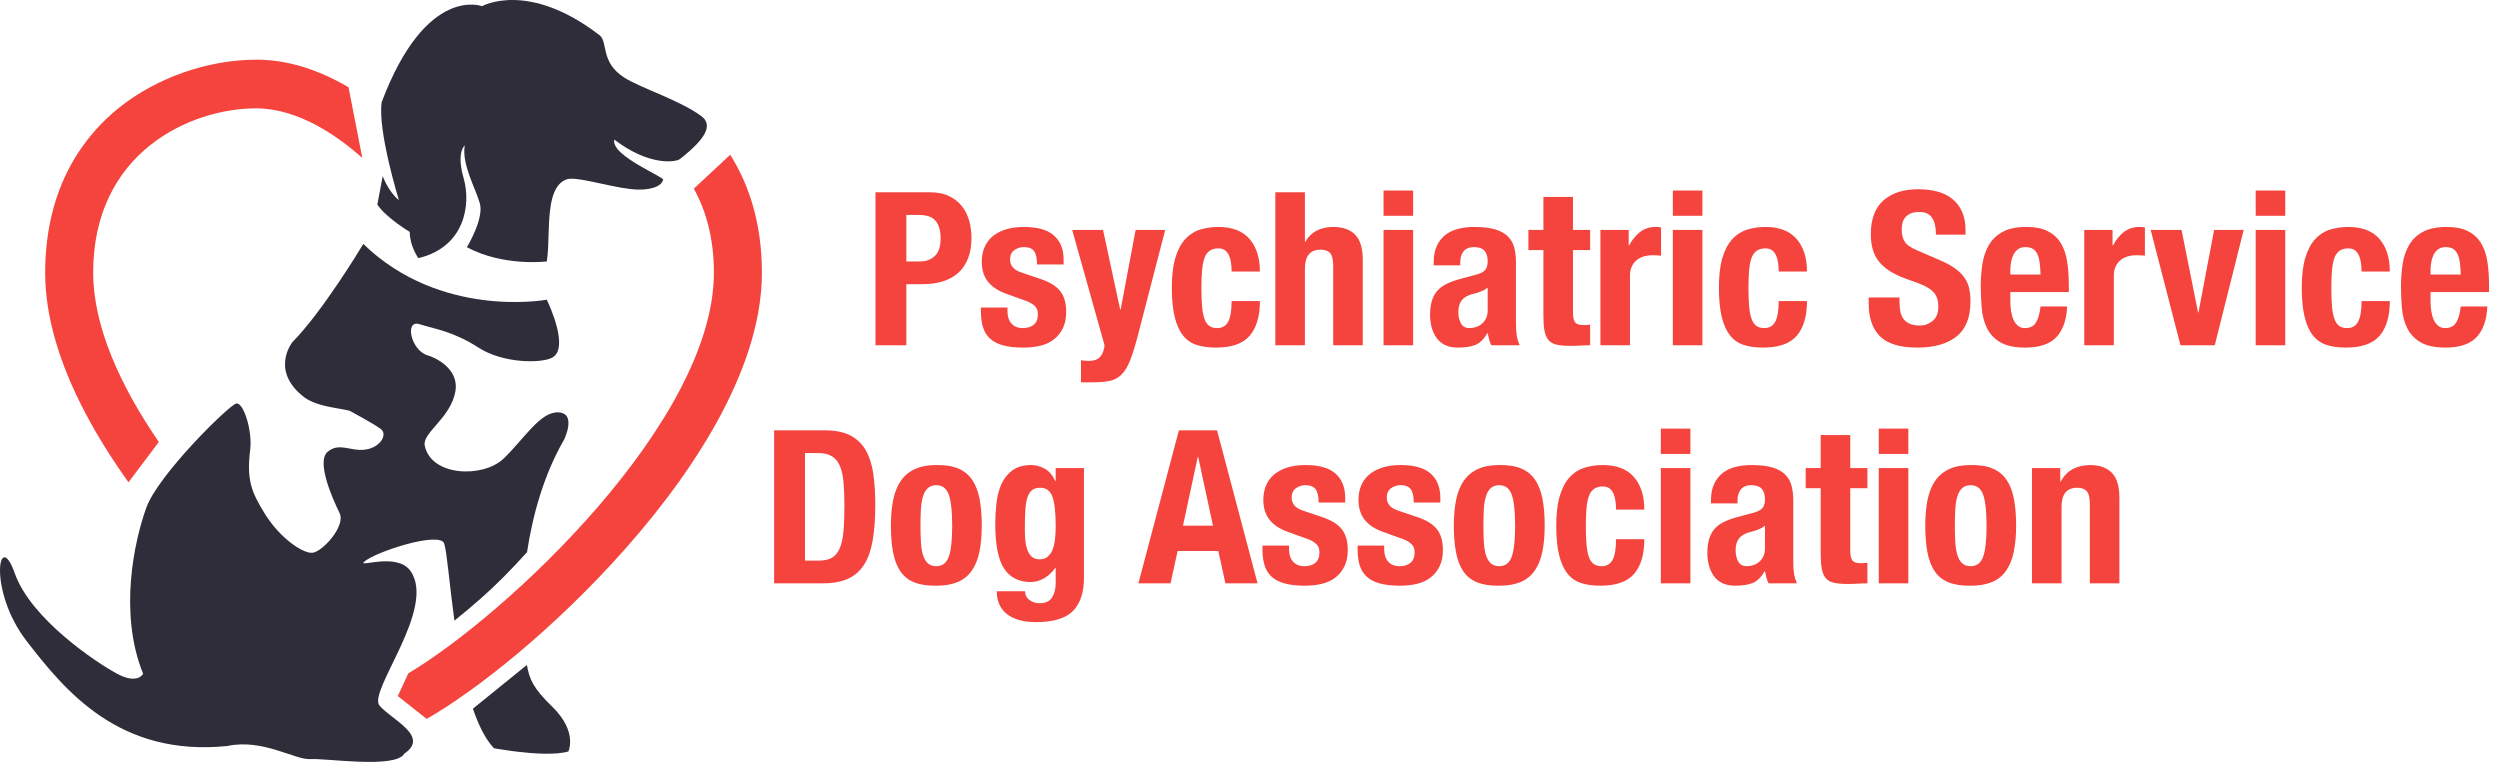 <svg xmlns="http://www.w3.org/2000/svg" width="210" height="64" viewBox="0 0 210 64">
  <g fill="none" fill-rule="evenodd">
    <path fill="#2F2D3A" d="M30.518,20.49 C36.96,26.749 45.701,25.216 45.924,25.176 L45.928,25.175 L45.944,25.208 C46.129,25.592 47.842,29.261 46.383,30.045 C45.497,30.52 42.285,30.558 40.171,29.187 C38.057,27.816 36.39,27.606 35.248,27.234 C33.968,26.819 34.502,29.407 35.894,29.84 C37.143,30.23 38.529,31.293 38.255,32.862 C37.856,35.141 35.455,36.346 35.677,37.431 C36.213,40.034 40.59,40.168 42.311,38.514 C44.035,36.861 45.385,34.548 46.926,34.639 C48.466,34.731 47.379,36.937 47.379,36.937 C45.656,39.919 44.732,43.334 44.272,46.379 C42.954,47.85 41.678,49.13 40.444,50.222 C39.734,50.851 38.976,51.489 38.17,52.136 C37.752,49.078 37.551,46.42 37.316,45.665 C36.975,44.575 31.439,46.38 30.573,47.203 C30.054,47.696 33.355,46.365 34.483,47.965 C36.693,51.104 30.88,58.07 31.877,59.266 C32.143,59.584 32.57,59.915 33.012,60.258 L33.233,60.43 L33.453,60.604 C34.507,61.449 35.363,62.358 33.962,63.308 C33.237,64.595 27.345,63.675 26.075,63.766 C24.806,63.86 22.086,62.021 19.095,62.664 C10.03,63.583 5.496,58.07 2.233,53.844 C-1.031,49.617 -0.124,44.288 1.236,48.146 C2.595,52.006 8.126,55.682 9.848,56.6 C11.571,57.518 12.023,56.6 12.023,56.6 C9.938,51.454 11.298,45.39 12.295,42.633 C13.292,39.877 19.185,34.088 19.821,33.904 C20.454,33.72 21.209,36.195 21.017,37.755 C20.696,40.358 21.144,41.337 22.193,43.07 C23.463,45.169 25.444,46.524 26.261,46.432 C27.075,46.341 29.067,44.195 28.523,43.093 C27.979,41.991 26.528,38.775 27.525,37.947 C28.522,37.12 29.429,37.947 30.698,37.764 C31.967,37.58 32.602,36.477 31.967,36.018 C31.333,35.559 29.364,34.502 29.364,34.502 C28.186,34.226 26.707,34.153 25.618,33.417 C22.628,31.179 24.549,28.753 24.549,28.753 C27.07,26.197 30.246,20.942 30.501,20.517 L30.518,20.49 Z M46.383,59.357 C48.558,61.47 47.741,63.125 47.741,63.125 C46.684,63.43 44.871,63.311 43.468,63.145 L43.061,63.094 C42.144,62.974 41.486,62.849 41.486,62.849 C40.77,62.083 40.194,60.91 39.725,59.528 L44.261,55.854 C44.466,57.066 44.805,57.825 46.383,59.357 Z M50.366,2.961 C51.081,3.512 50.418,5.213 52.413,6.5 C53.817,7.406 56.988,8.36 58.892,9.738 C59.837,10.423 59.492,11.504 57.107,13.364 C56.793,13.609 54.574,13.996 51.601,11.727 C51.271,13.141 56.249,15.017 55.675,15.15 C55.551,15.684 54.5,16.061 52.977,15.884 C50.985,15.652 48.349,14.772 47.563,15.076 C46.332,15.552 46.162,17.409 46.096,19.233 L46.08,19.729 C46.056,20.55 46.035,21.338 45.928,21.96 C45.928,21.96 42.303,22.42 39.22,20.765 C39.22,20.765 40.671,18.376 40.308,17.09 C39.945,15.802 38.767,13.782 39.04,12.219 C39.04,12.219 38.313,12.77 38.948,14.977 C39.582,17.181 39.04,20.765 35.141,21.683 C35.141,21.683 34.416,20.673 34.416,19.479 C34.416,19.479 32.421,18.284 31.696,17.181 L32.149,14.792 C32.149,14.792 32.602,16.079 33.509,16.814 C33.509,16.814 31.701,10.964 32.063,8.575 C35.796,-1.311 40.492,0.52 40.492,0.52 C40.492,0.52 44.345,-1.677 50.366,2.961 Z"/>
    <path fill="#F4443D" fill-rule="nonzero" d="M61.337 13.002C62.854 15.402 64 18.633 64 22.919 64 26.495 62.856 30.473 60.6 34.743 58.667 38.4 55.963 42.206 52.562 46.056 46.594 52.812 39.973 58.025 35.84 60.388L33.415 58.469 34.3 56.56C42.51 51.673 59.968 35.416 59.968 22.895 59.968 20.061 59.326 17.732 58.281 15.848L61.337 13.002zM21.548 5.013C24.062 5.013 26.661 5.793 29.275 7.331L30.435 13.269C28.448 11.495 25.102 9.101 21.516 9.101 16.013 9.101 7.826 12.775 7.826 22.895 7.826 27.389 10.076 32.365 13.34 37.124L10.795 40.512C9.396 38.559 8.193 36.631 7.195 34.743 4.938 30.473 3.794 26.495 3.794 22.919 3.794 15.554 7.177 11.304 10.015 9.036 13.167 6.517 17.478 5.013 21.548 5.013zM76.132 29L76.132 23.87 77.518 23.87C78.13 23.87 78.688 23.792 79.192 23.636 79.696 23.48 80.125 23.246 80.479 22.934 80.833 22.622 81.109 22.22 81.307 21.728 81.505 21.236 81.604 20.66 81.604 20 81.604 19.52 81.544 19.049 81.424 18.587 81.304 18.125 81.106 17.714 80.83 17.354 80.554 16.994 80.191 16.703 79.741 16.481 79.291 16.259 78.736 16.148 78.076 16.148L73.54 16.148 73.54 29 76.132 29zM77.284 21.962L76.132 21.962 76.132 18.056 77.212 18.056C77.86 18.056 78.322 18.224 78.598 18.56 78.874 18.896 79.012 19.388 79.012 20.036 79.012 20.696 78.853 21.182 78.535 21.494 78.217 21.806 77.8 21.962 77.284 21.962zM85.96 29.198C86.488 29.198 86.971 29.144 87.409 29.036 87.847 28.928 88.225 28.748 88.543 28.496 88.861 28.244 89.11 27.929 89.29 27.551 89.47 27.173 89.56 26.726 89.56 26.21 89.56 25.478 89.398 24.899 89.074 24.473 88.75 24.047 88.198 23.702 87.418 23.438L85.924 22.934C85.504 22.802 85.219 22.64 85.069 22.448 84.919 22.256 84.844 22.04 84.844 21.8 84.844 21.452 84.961 21.191 85.195 21.017 85.429 20.843 85.702 20.756 86.014 20.756 86.422 20.756 86.707 20.873 86.869 21.107 87.031 21.341 87.112 21.71 87.112 22.214L89.344 22.214 89.344 21.818C89.344 20.942 89.074 20.264 88.534 19.784 87.994 19.304 87.16 19.064 86.032 19.064 85.396 19.064 84.853 19.142 84.403 19.298 83.953 19.454 83.584 19.664 83.296 19.928 83.008 20.192 82.798 20.501 82.666 20.855 82.534 21.209 82.468 21.584 82.468 21.98 82.468 22.664 82.642 23.225 82.99 23.663 83.338 24.101 83.854 24.44 84.538 24.68L86.284 25.31C86.524 25.406 86.734 25.535 86.914 25.697 87.094 25.859 87.184 26.096 87.184 26.408 87.184 26.792 87.07 27.08 86.842 27.272 86.614 27.464 86.308 27.56 85.924 27.56 85.504 27.56 85.183 27.431 84.961 27.173 84.739 26.915 84.628 26.576 84.628 26.156L84.628 25.832 82.396 25.832 82.396 26.174C82.396 26.642 82.45 27.065 82.558 27.443 82.666 27.821 82.855 28.142 83.125 28.406 83.395 28.67 83.761 28.868 84.223 29 84.685 29.132 85.264 29.198 85.96 29.198zM91.81 32.114C92.386 32.114 92.863 32.072 93.241 31.988 93.619 31.904 93.943 31.727 94.213 31.457 94.483 31.187 94.717 30.803 94.915 30.305 95.113 29.807 95.32 29.156 95.536 28.352L97.876 19.316 95.392 19.316 94.132 26.012 94.096 26.012 92.656 19.316 90.064 19.316 92.782 29C92.746 29.396 92.629 29.714 92.431 29.954 92.233 30.194 91.906 30.314 91.45 30.314 91.234 30.314 91.018 30.296 90.802 30.26L90.802 32.114 91.81 32.114zM102.142 29.198C103.462 29.198 104.407 28.865 104.977 28.199 105.547 27.533 105.832 26.564 105.832 25.292L103.456 25.292C103.456 26.084 103.36 26.66 103.168 27.02 102.976 27.38 102.67 27.56 102.25 27.56 101.974 27.56 101.749 27.497 101.575 27.371 101.401 27.245 101.266 27.044 101.17 26.768 101.074 26.492 101.008 26.141 100.972 25.715 100.936 25.289 100.918 24.776 100.918 24.176 100.918 23.612 100.936 23.123 100.972 22.709 101.008 22.295 101.074 21.953 101.17 21.683 101.266 21.413 101.41 21.209 101.602 21.071 101.794 20.933 102.04 20.864 102.34 20.864 102.58 20.864 102.772 20.921 102.916 21.035 103.06 21.149 103.171 21.299 103.249 21.485 103.327 21.671 103.381 21.878 103.411 22.106 103.441 22.334 103.456 22.568 103.456 22.808L105.832 22.808C105.832 21.656 105.541 20.744 104.959 20.072 104.377 19.4 103.51 19.064 102.358 19.064 101.782 19.064 101.254 19.142 100.774 19.298 100.294 19.454 99.88 19.727 99.532 20.117 99.184 20.507 98.914 21.029 98.722 21.683 98.53 22.337 98.434 23.162 98.434 24.158 98.434 25.13 98.512 25.943 98.668 26.597 98.824 27.251 99.055 27.773 99.361 28.163 99.667 28.553 100.051 28.823 100.513 28.973 100.975 29.123 101.518 29.198 102.142 29.198zM109.612 29L109.612 22.574C109.612 21.506 110.05 20.972 110.926 20.972 111.298 20.972 111.568 21.071 111.736 21.269 111.904 21.467 111.988 21.818 111.988 22.322L111.988 29 114.472 29 114.472 21.818C114.472 20.846 114.259 20.144 113.833 19.712 113.407 19.28 112.798 19.064 112.006 19.064 110.914 19.064 110.128 19.478 109.648 20.306L109.612 20.306 109.612 16.148 107.128 16.148 107.128 29 109.612 29zM118.702 18.128L118.702 16.004 116.218 16.004 116.218 18.128 118.702 18.128zM118.702 29L118.702 19.316 116.218 19.316 116.218 29 118.702 29zM122.464 29.198C123.064 29.198 123.553 29.123 123.931 28.973 124.309 28.823 124.642 28.496 124.93 27.992L124.966 27.992C125.002 28.16 125.041 28.331 125.083 28.505 125.125 28.679 125.188 28.844 125.272 29L127.648 29C127.528 28.712 127.447 28.442 127.405 28.19 127.363 27.938 127.342 27.584 127.342 27.128L127.342 22.034C127.342 21.602 127.297 21.203 127.207 20.837 127.117 20.471 126.946 20.156 126.694 19.892 126.442 19.628 126.088 19.424 125.632 19.28 125.176 19.136 124.576 19.064 123.832 19.064 123.364 19.064 122.923 19.115 122.509 19.217 122.095 19.319 121.735 19.487 121.429 19.721 121.123 19.955 120.88 20.261 120.7 20.639 120.52 21.017 120.43 21.488 120.43 22.052L120.43 22.286 122.662 22.286 122.662 22.016C122.662 21.632 122.758 21.326 122.95 21.098 123.142 20.87 123.43 20.756 123.814 20.756 124.234 20.756 124.531 20.861 124.705 21.071 124.879 21.281 124.966 21.572 124.966 21.944 124.966 22.268 124.894 22.514 124.75 22.682 124.606 22.85 124.348 22.982 123.976 23.078L122.572 23.456C122.14 23.576 121.771 23.714 121.465 23.87 121.159 24.026 120.907 24.221 120.709 24.455 120.511 24.689 120.364 24.971 120.268 25.301 120.172 25.631 120.124 26.024 120.124 26.48 120.124 26.804 120.166 27.131 120.25 27.461 120.334 27.791 120.466 28.088 120.646 28.352 120.826 28.616 121.066 28.823 121.366 28.973 121.666 29.123 122.032 29.198 122.464 29.198zM123.436 27.56C123.1 27.56 122.86 27.428 122.716 27.164 122.572 26.9 122.5 26.582 122.5 26.21 122.5 25.778 122.608 25.436 122.824 25.184 123.04 24.932 123.4 24.752 123.904 24.644 124.06 24.608 124.234 24.551 124.426 24.473 124.618 24.395 124.798 24.29 124.966 24.158L124.966 26.066C124.966 26.33 124.918 26.558 124.822 26.75 124.726 26.942 124.603 27.098 124.453 27.218 124.303 27.338 124.138 27.425 123.958 27.479 123.778 27.533 123.604 27.56 123.436 27.56zM131.95 29.054C132.238 29.054 132.511 29.045 132.769 29.027 133.027 29.009 133.294 29 133.57 29L133.57 27.272C133.486 27.284 133.396 27.293 133.3 27.299 133.204 27.305 133.108 27.308 133.012 27.308 132.652 27.308 132.415 27.227 132.301 27.065 132.187 26.903 132.13 26.63 132.13 26.246L132.13 21.008 133.57 21.008 133.57 19.316 132.13 19.316 132.13 16.544 129.646 16.544 129.646 19.316 128.386 19.316 128.386 21.008 129.646 21.008 129.646 26.552C129.646 27.044 129.676 27.452 129.736 27.776 129.796 28.1 129.907 28.361 130.069 28.559 130.231 28.757 130.465 28.889 130.771 28.955 131.077 29.021 131.47 29.054 131.95 29.054zM136.918 29L136.918 23.186C136.918 22.862 136.972 22.589 137.08 22.367 137.188 22.145 137.332 21.965 137.512 21.827 137.692 21.689 137.89 21.59 138.106 21.53 138.322 21.47 138.538 21.44 138.754 21.44 138.886 21.44 139.015 21.443 139.141 21.449 139.267 21.455 139.396 21.464 139.528 21.476L139.528 19.1C139.456 19.088 139.381 19.079 139.303 19.073 139.225 19.067 139.15 19.064 139.078 19.064 138.562 19.064 138.124 19.205 137.764 19.487 137.404 19.769 137.098 20.144 136.846 20.612L136.81 20.612 136.81 19.316 134.434 19.316 134.434 29 136.918 29zM143.002 18.128L143.002 16.004 140.518 16.004 140.518 18.128 143.002 18.128zM143.002 29L143.002 19.316 140.518 19.316 140.518 29 143.002 29zM148.096 29.198C149.416 29.198 150.361 28.865 150.931 28.199 151.501 27.533 151.786 26.564 151.786 25.292L149.41 25.292C149.41 26.084 149.314 26.66 149.122 27.02 148.93 27.38 148.624 27.56 148.204 27.56 147.928 27.56 147.703 27.497 147.529 27.371 147.355 27.245 147.22 27.044 147.124 26.768 147.028 26.492 146.962 26.141 146.926 25.715 146.89 25.289 146.872 24.776 146.872 24.176 146.872 23.612 146.89 23.123 146.926 22.709 146.962 22.295 147.028 21.953 147.124 21.683 147.22 21.413 147.364 21.209 147.556 21.071 147.748 20.933 147.994 20.864 148.294 20.864 148.534 20.864 148.726 20.921 148.87 21.035 149.014 21.149 149.125 21.299 149.203 21.485 149.281 21.671 149.335 21.878 149.365 22.106 149.395 22.334 149.41 22.568 149.41 22.808L151.786 22.808C151.786 21.656 151.495 20.744 150.913 20.072 150.331 19.4 149.464 19.064 148.312 19.064 147.736 19.064 147.208 19.142 146.728 19.298 146.248 19.454 145.834 19.727 145.486 20.117 145.138 20.507 144.868 21.029 144.676 21.683 144.484 22.337 144.388 23.162 144.388 24.158 144.388 25.13 144.466 25.943 144.622 26.597 144.778 27.251 145.009 27.773 145.315 28.163 145.621 28.553 146.005 28.823 146.467 28.973 146.929 29.123 147.472 29.198 148.096 29.198zM161.056 29.198C162.46 29.198 163.555 28.889 164.341 28.271 165.127 27.653 165.52 26.666 165.52 25.31 165.52 24.914 165.484 24.554 165.412 24.23 165.34 23.906 165.211 23.609 165.025 23.339 164.839 23.069 164.59 22.817 164.278 22.583 163.966 22.349 163.564 22.124 163.072 21.908L161.074 21.044C160.522 20.816 160.162 20.567 159.994 20.297 159.826 20.027 159.742 19.694 159.742 19.298 159.742 19.106 159.763 18.92 159.805 18.74 159.847 18.56 159.925 18.401 160.039 18.263 160.153 18.125 160.306 18.014 160.498 17.93 160.69 17.846 160.93 17.804 161.218 17.804 161.722 17.804 162.082 17.969 162.298 18.299 162.514 18.629 162.622 19.1 162.622 19.712L165.106 19.712 165.106 19.352C165.106 18.74 165.007 18.215 164.809 17.777 164.611 17.339 164.335 16.979 163.981 16.697 163.627 16.415 163.207 16.211 162.721 16.085 162.235 15.959 161.704 15.896 161.128 15.896 159.892 15.896 158.92 16.208 158.212 16.832 157.504 17.456 157.15 18.404 157.15 19.676 157.15 20.204 157.216 20.669 157.348 21.071 157.48 21.473 157.687 21.827 157.969 22.133 158.251 22.439 158.602 22.706 159.022 22.934 159.442 23.162 159.94 23.372 160.516 23.564 160.948 23.708 161.311 23.849 161.605 23.987 161.899 24.125 162.136 24.278 162.316 24.446 162.496 24.614 162.625 24.803 162.703 25.013 162.781 25.223 162.82 25.472 162.82 25.76 162.82 26.3 162.661 26.699 162.343 26.957 162.025 27.215 161.668 27.344 161.272 27.344 160.936 27.344 160.657 27.296 160.435 27.2 160.213 27.104 160.036 26.972 159.904 26.804 159.772 26.636 159.682 26.429 159.634 26.183 159.586 25.937 159.562 25.664 159.562 25.364L159.562 24.986 156.97 24.986 156.97 25.508C156.97 26.696 157.285 27.608 157.915 28.244 158.545 28.88 159.592 29.198 161.056 29.198zM170.128 29.198C171.316 29.198 172.186 28.904 172.738 28.316 173.29 27.728 173.59 26.87 173.638 25.742L171.406 25.742C171.334 26.354 171.202 26.81 171.01 27.11 170.818 27.41 170.512 27.56 170.092 27.56 169.864 27.56 169.672 27.497 169.516 27.371 169.36 27.245 169.234 27.077 169.138 26.867 169.042 26.657 168.973 26.417 168.931 26.147 168.889 25.877 168.868 25.598 168.868 25.31L168.868 24.536 173.782 24.536 173.782 23.978C173.782 23.234 173.734 22.559 173.638 21.953 173.542 21.347 173.362 20.831 173.098 20.405 172.834 19.979 172.471 19.649 172.009 19.415 171.547 19.181 170.956 19.064 170.236 19.064 169.396 19.064 168.724 19.202 168.22 19.478 167.716 19.754 167.329 20.126 167.059 20.594 166.789 21.062 166.609 21.596 166.519 22.196 166.429 22.796 166.384 23.42 166.384 24.068 166.384 24.68 166.411 25.292 166.465 25.904 166.519 26.516 166.666 27.068 166.906 27.56 167.146 28.052 167.518 28.448 168.022 28.748 168.526 29.048 169.228 29.198 170.128 29.198zM171.406 23.06L168.868 23.06 168.868 22.682C168.868 22.454 168.889 22.226 168.931 21.998 168.973 21.77 169.042 21.563 169.138 21.377 169.234 21.191 169.363 21.041 169.525 20.927 169.687 20.813 169.894 20.756 170.146 20.756 170.398 20.756 170.605 20.807 170.767 20.909 170.929 21.011 171.055 21.161 171.145 21.359 171.235 21.557 171.298 21.797 171.334 22.079 171.37 22.361 171.394 22.688 171.406 23.06zM177.562 29L177.562 23.186C177.562 22.862 177.616 22.589 177.724 22.367 177.832 22.145 177.976 21.965 178.156 21.827 178.336 21.689 178.534 21.59 178.75 21.53 178.966 21.47 179.182 21.44 179.398 21.44 179.53 21.44 179.659 21.443 179.785 21.449 179.911 21.455 180.04 21.464 180.172 21.476L180.172 19.1C180.1 19.088 180.025 19.079 179.947 19.073 179.869 19.067 179.794 19.064 179.722 19.064 179.206 19.064 178.768 19.205 178.408 19.487 178.048 19.769 177.742 20.144 177.49 20.612L177.454 20.612 177.454 19.316 175.078 19.316 175.078 29 177.562 29zM186.04 29L188.47 19.316 185.986 19.316 184.672 26.246 184.636 26.246 183.25 19.316 180.658 19.316 183.16 29 186.04 29zM191.962 18.128L191.962 16.004 189.478 16.004 189.478 18.128 191.962 18.128zM191.962 29L191.962 19.316 189.478 19.316 189.478 29 191.962 29zM197.056 29.198C198.376 29.198 199.321 28.865 199.891 28.199 200.461 27.533 200.746 26.564 200.746 25.292L198.37 25.292C198.37 26.084 198.274 26.66 198.082 27.02 197.89 27.38 197.584 27.56 197.164 27.56 196.888 27.56 196.663 27.497 196.489 27.371 196.315 27.245 196.18 27.044 196.084 26.768 195.988 26.492 195.922 26.141 195.886 25.715 195.85 25.289 195.832 24.776 195.832 24.176 195.832 23.612 195.85 23.123 195.886 22.709 195.922 22.295 195.988 21.953 196.084 21.683 196.18 21.413 196.324 21.209 196.516 21.071 196.708 20.933 196.954 20.864 197.254 20.864 197.494 20.864 197.686 20.921 197.83 21.035 197.974 21.149 198.085 21.299 198.163 21.485 198.241 21.671 198.295 21.878 198.325 22.106 198.355 22.334 198.37 22.568 198.37 22.808L200.746 22.808C200.746 21.656 200.455 20.744 199.873 20.072 199.291 19.4 198.424 19.064 197.272 19.064 196.696 19.064 196.168 19.142 195.688 19.298 195.208 19.454 194.794 19.727 194.446 20.117 194.098 20.507 193.828 21.029 193.636 21.683 193.444 22.337 193.348 23.162 193.348 24.158 193.348 25.13 193.426 25.943 193.582 26.597 193.738 27.251 193.969 27.773 194.275 28.163 194.581 28.553 194.965 28.823 195.427 28.973 195.889 29.123 196.432 29.198 197.056 29.198zM205.426 29.198C206.614 29.198 207.484 28.904 208.036 28.316 208.588 27.728 208.888 26.87 208.936 25.742L206.704 25.742C206.632 26.354 206.5 26.81 206.308 27.11 206.116 27.41 205.81 27.56 205.39 27.56 205.162 27.56 204.97 27.497 204.814 27.371 204.658 27.245 204.532 27.077 204.436 26.867 204.34 26.657 204.271 26.417 204.229 26.147 204.187 25.877 204.166 25.598 204.166 25.31L204.166 24.536 209.08 24.536 209.08 23.978C209.08 23.234 209.032 22.559 208.936 21.953 208.84 21.347 208.66 20.831 208.396 20.405 208.132 19.979 207.769 19.649 207.307 19.415 206.845 19.181 206.254 19.064 205.534 19.064 204.694 19.064 204.022 19.202 203.518 19.478 203.014 19.754 202.627 20.126 202.357 20.594 202.087 21.062 201.907 21.596 201.817 22.196 201.727 22.796 201.682 23.42 201.682 24.068 201.682 24.68 201.709 25.292 201.763 25.904 201.817 26.516 201.964 27.068 202.204 27.56 202.444 28.052 202.816 28.448 203.32 28.748 203.824 29.048 204.526 29.198 205.426 29.198zM206.704 23.06L204.166 23.06 204.166 22.682C204.166 22.454 204.187 22.226 204.229 21.998 204.271 21.77 204.34 21.563 204.436 21.377 204.532 21.191 204.661 21.041 204.823 20.927 204.985 20.813 205.192 20.756 205.444 20.756 205.696 20.756 205.903 20.807 206.065 20.909 206.227 21.011 206.353 21.161 206.443 21.359 206.533 21.557 206.596 21.797 206.632 22.079 206.668 22.361 206.692 22.688 206.704 23.06zM69.112 49C69.976 49 70.69 48.868 71.254 48.604 71.818 48.34 72.268 47.938 72.604 47.398 72.94 46.858 73.177 46.171 73.315 45.337 73.453 44.503 73.522 43.522 73.522 42.394 73.522 41.446 73.468 40.588 73.36 39.82 73.252 39.052 73.045 38.395 72.739 37.849 72.433 37.303 72.004 36.883 71.452 36.589 70.9 36.295 70.174 36.148 69.274 36.148L65.026 36.148 65.026 49 69.112 49zM68.77 47.092L67.618 47.092 67.618 38.056 68.716 38.056C69.208 38.056 69.601 38.149 69.895 38.335 70.189 38.521 70.411 38.797 70.561 39.163 70.711 39.529 70.81 39.988 70.858 40.54 70.906 41.092 70.93 41.734 70.93 42.466 70.93 43.342 70.903 44.074 70.849 44.662 70.795 45.25 70.687 45.724 70.525 46.084 70.363 46.444 70.144 46.702 69.868 46.858 69.592 47.014 69.226 47.092 68.77 47.092zM78.652 49.198C79.36 49.198 79.957 49.096 80.443 48.892 80.929 48.688 81.322 48.373 81.622 47.947 81.922 47.521 82.138 46.99 82.27 46.354 82.402 45.718 82.468 44.986 82.468 44.158 82.468 43.306 82.408 42.562 82.288 41.926 82.168 41.29 81.964 40.756 81.676 40.324 81.388 39.892 80.998 39.571 80.506 39.361 80.014 39.151 79.396 39.052 78.652 39.064 77.944 39.064 77.347 39.175 76.861 39.397 76.375 39.619 75.982 39.943 75.682 40.369 75.382 40.795 75.166 41.326 75.034 41.962 74.902 42.598 74.836 43.33 74.836 44.158 74.836 44.998 74.896 45.739 75.016 46.381 75.136 47.023 75.34 47.557 75.628 47.983 75.916 48.409 76.306 48.721 76.798 48.919 77.29 49.117 77.908 49.21 78.652 49.198zM78.652 47.56C78.352 47.56 78.112 47.476 77.932 47.308 77.752 47.14 77.617 46.906 77.527 46.606 77.437 46.306 77.38 45.946 77.356 45.526 77.332 45.106 77.32 44.65 77.32 44.158 77.32 43.666 77.332 43.21 77.356 42.79 77.38 42.37 77.437 42.01 77.527 41.71 77.617 41.41 77.752 41.176 77.932 41.008 78.112 40.84 78.352 40.756 78.652 40.756 79.156 40.756 79.504 41.02 79.696 41.548 79.888 42.076 79.984 42.946 79.984 44.158 79.984 45.37 79.888 46.24 79.696 46.768 79.504 47.296 79.156 47.56 78.652 47.56zM87.022 52.258C88.474 52.258 89.509 51.946 90.127 51.322 90.745 50.698 91.054 49.762 91.054 48.514L91.054 39.316 88.678 39.316 88.678 40.396 88.642 40.396C88.402 39.892 88.096 39.544 87.724 39.352 87.352 39.16 86.992 39.064 86.644 39.064 85.972 39.064 85.435 39.214 85.033 39.514 84.631 39.814 84.325 40.201 84.115 40.675 83.905 41.149 83.767 41.68 83.701 42.268 83.635 42.856 83.602 43.432 83.602 43.996 83.602 45.76 83.851 47.017 84.349 47.767 84.847 48.517 85.588 48.892 86.572 48.892 86.968 48.892 87.349 48.784 87.715 48.568 88.081 48.352 88.39 48.064 88.642 47.704L88.678 47.704 88.678 48.982C88.678 49.462 88.576 49.864 88.372 50.188 88.168 50.512 87.814 50.674 87.31 50.674 87.154 50.674 87.007 50.65 86.869 50.602 86.731 50.554 86.602 50.488 86.482 50.404 86.23 50.224 86.104 49.978 86.104 49.666L83.728 49.666C83.728 50.494 84.013 51.133 84.583 51.583 85.153 52.033 85.966 52.258 87.022 52.258zM87.328 46.984C87.064 46.984 86.851 46.915 86.689 46.777 86.527 46.639 86.401 46.453 86.311 46.219 86.221 45.985 86.161 45.718 86.131 45.418 86.101 45.118 86.086 44.8 86.086 44.464 86.086 43.816 86.101 43.267 86.131 42.817 86.161 42.367 86.224 42.007 86.32 41.737 86.416 41.467 86.548 41.272 86.716 41.152 86.884 41.032 87.106 40.972 87.382 40.972 87.874 40.972 88.213 41.218 88.399 41.71 88.585 42.202 88.678 43.036 88.678 44.212 88.678 44.62 88.657 44.995 88.615 45.337 88.573 45.679 88.501 45.97 88.399 46.21 88.297 46.45 88.159 46.639 87.985 46.777 87.811 46.915 87.592 46.984 87.328 46.984zM98.326 49L98.92 46.282 102.34 46.282 102.934 49 105.634 49 102.232 36.148 99.028 36.148 95.626 49 98.326 49zM101.89 44.158L99.37 44.158 100.612 38.38 100.648 38.38 101.89 44.158zM109.612 49.198C110.14 49.198 110.623 49.144 111.061 49.036 111.499 48.928 111.877 48.748 112.195 48.496 112.513 48.244 112.762 47.929 112.942 47.551 113.122 47.173 113.212 46.726 113.212 46.21 113.212 45.478 113.05 44.899 112.726 44.473 112.402 44.047 111.85 43.702 111.07 43.438L109.576 42.934C109.156 42.802 108.871 42.64 108.721 42.448 108.571 42.256 108.496 42.04 108.496 41.8 108.496 41.452 108.613 41.191 108.847 41.017 109.081 40.843 109.354 40.756 109.666 40.756 110.074 40.756 110.359 40.873 110.521 41.107 110.683 41.341 110.764 41.71 110.764 42.214L112.996 42.214 112.996 41.818C112.996 40.942 112.726 40.264 112.186 39.784 111.646 39.304 110.812 39.064 109.684 39.064 109.048 39.064 108.505 39.142 108.055 39.298 107.605 39.454 107.236 39.664 106.948 39.928 106.66 40.192 106.45 40.501 106.318 40.855 106.186 41.209 106.12 41.584 106.12 41.98 106.12 42.664 106.294 43.225 106.642 43.663 106.99 44.101 107.506 44.44 108.19 44.68L109.936 45.31C110.176 45.406 110.386 45.535 110.566 45.697 110.746 45.859 110.836 46.096 110.836 46.408 110.836 46.792 110.722 47.08 110.494 47.272 110.266 47.464 109.96 47.56 109.576 47.56 109.156 47.56 108.835 47.431 108.613 47.173 108.391 46.915 108.28 46.576 108.28 46.156L108.28 45.832 106.048 45.832 106.048 46.174C106.048 46.642 106.102 47.065 106.21 47.443 106.318 47.821 106.507 48.142 106.777 48.406 107.047 48.67 107.413 48.868 107.875 49 108.337 49.132 108.916 49.198 109.612 49.198zM117.604 49.198C118.132 49.198 118.615 49.144 119.053 49.036 119.491 48.928 119.869 48.748 120.187 48.496 120.505 48.244 120.754 47.929 120.934 47.551 121.114 47.173 121.204 46.726 121.204 46.21 121.204 45.478 121.042 44.899 120.718 44.473 120.394 44.047 119.842 43.702 119.062 43.438L117.568 42.934C117.148 42.802 116.863 42.64 116.713 42.448 116.563 42.256 116.488 42.04 116.488 41.8 116.488 41.452 116.605 41.191 116.839 41.017 117.073 40.843 117.346 40.756 117.658 40.756 118.066 40.756 118.351 40.873 118.513 41.107 118.675 41.341 118.756 41.71 118.756 42.214L120.988 42.214 120.988 41.818C120.988 40.942 120.718 40.264 120.178 39.784 119.638 39.304 118.804 39.064 117.676 39.064 117.04 39.064 116.497 39.142 116.047 39.298 115.597 39.454 115.228 39.664 114.94 39.928 114.652 40.192 114.442 40.501 114.31 40.855 114.178 41.209 114.112 41.584 114.112 41.98 114.112 42.664 114.286 43.225 114.634 43.663 114.982 44.101 115.498 44.44 116.182 44.68L117.928 45.31C118.168 45.406 118.378 45.535 118.558 45.697 118.738 45.859 118.828 46.096 118.828 46.408 118.828 46.792 118.714 47.08 118.486 47.272 118.258 47.464 117.952 47.56 117.568 47.56 117.148 47.56 116.827 47.431 116.605 47.173 116.383 46.915 116.272 46.576 116.272 46.156L116.272 45.832 114.04 45.832 114.04 46.174C114.04 46.642 114.094 47.065 114.202 47.443 114.31 47.821 114.499 48.142 114.769 48.406 115.039 48.67 115.405 48.868 115.867 49 116.329 49.132 116.908 49.198 117.604 49.198zM125.938 49.198C126.646 49.198 127.243 49.096 127.729 48.892 128.215 48.688 128.608 48.373 128.908 47.947 129.208 47.521 129.424 46.99 129.556 46.354 129.688 45.718 129.754 44.986 129.754 44.158 129.754 43.306 129.694 42.562 129.574 41.926 129.454 41.29 129.25 40.756 128.962 40.324 128.674 39.892 128.284 39.571 127.792 39.361 127.3 39.151 126.682 39.052 125.938 39.064 125.23 39.064 124.633 39.175 124.147 39.397 123.661 39.619 123.268 39.943 122.968 40.369 122.668 40.795 122.452 41.326 122.32 41.962 122.188 42.598 122.122 43.33 122.122 44.158 122.122 44.998 122.182 45.739 122.302 46.381 122.422 47.023 122.626 47.557 122.914 47.983 123.202 48.409 123.592 48.721 124.084 48.919 124.576 49.117 125.194 49.21 125.938 49.198zM125.938 47.56C125.638 47.56 125.398 47.476 125.218 47.308 125.038 47.14 124.903 46.906 124.813 46.606 124.723 46.306 124.666 45.946 124.642 45.526 124.618 45.106 124.606 44.65 124.606 44.158 124.606 43.666 124.618 43.21 124.642 42.79 124.666 42.37 124.723 42.01 124.813 41.71 124.903 41.41 125.038 41.176 125.218 41.008 125.398 40.84 125.638 40.756 125.938 40.756 126.442 40.756 126.79 41.02 126.982 41.548 127.174 42.076 127.27 42.946 127.27 44.158 127.27 45.37 127.174 46.24 126.982 46.768 126.79 47.296 126.442 47.56 125.938 47.56zM134.434 49.198C135.754 49.198 136.699 48.865 137.269 48.199 137.839 47.533 138.124 46.564 138.124 45.292L135.748 45.292C135.748 46.084 135.652 46.66 135.46 47.02 135.268 47.38 134.962 47.56 134.542 47.56 134.266 47.56 134.041 47.497 133.867 47.371 133.693 47.245 133.558 47.044 133.462 46.768 133.366 46.492 133.3 46.141 133.264 45.715 133.228 45.289 133.21 44.776 133.21 44.176 133.21 43.612 133.228 43.123 133.264 42.709 133.3 42.295 133.366 41.953 133.462 41.683 133.558 41.413 133.702 41.209 133.894 41.071 134.086 40.933 134.332 40.864 134.632 40.864 134.872 40.864 135.064 40.921 135.208 41.035 135.352 41.149 135.463 41.299 135.541 41.485 135.619 41.671 135.673 41.878 135.703 42.106 135.733 42.334 135.748 42.568 135.748 42.808L138.124 42.808C138.124 41.656 137.833 40.744 137.251 40.072 136.669 39.4 135.802 39.064 134.65 39.064 134.074 39.064 133.546 39.142 133.066 39.298 132.586 39.454 132.172 39.727 131.824 40.117 131.476 40.507 131.206 41.029 131.014 41.683 130.822 42.337 130.726 43.162 130.726 44.158 130.726 45.13 130.804 45.943 130.96 46.597 131.116 47.251 131.347 47.773 131.653 48.163 131.959 48.553 132.343 48.823 132.805 48.973 133.267 49.123 133.81 49.198 134.434 49.198zM141.994 38.128L141.994 36.004 139.51 36.004 139.51 38.128 141.994 38.128zM141.994 49L141.994 39.316 139.51 39.316 139.51 49 141.994 49zM145.756 49.198C146.356 49.198 146.845 49.123 147.223 48.973 147.601 48.823 147.934 48.496 148.222 47.992L148.258 47.992C148.294 48.16 148.333 48.331 148.375 48.505 148.417 48.679 148.48 48.844 148.564 49L150.94 49C150.82 48.712 150.739 48.442 150.697 48.19 150.655 47.938 150.634 47.584 150.634 47.128L150.634 42.034C150.634 41.602 150.589 41.203 150.499 40.837 150.409 40.471 150.238 40.156 149.986 39.892 149.734 39.628 149.38 39.424 148.924 39.28 148.468 39.136 147.868 39.064 147.124 39.064 146.656 39.064 146.215 39.115 145.801 39.217 145.387 39.319 145.027 39.487 144.721 39.721 144.415 39.955 144.172 40.261 143.992 40.639 143.812 41.017 143.722 41.488 143.722 42.052L143.722 42.286 145.954 42.286 145.954 42.016C145.954 41.632 146.05 41.326 146.242 41.098 146.434 40.87 146.722 40.756 147.106 40.756 147.526 40.756 147.823 40.861 147.997 41.071 148.171 41.281 148.258 41.572 148.258 41.944 148.258 42.268 148.186 42.514 148.042 42.682 147.898 42.85 147.64 42.982 147.268 43.078L145.864 43.456C145.432 43.576 145.063 43.714 144.757 43.87 144.451 44.026 144.199 44.221 144.001 44.455 143.803 44.689 143.656 44.971 143.56 45.301 143.464 45.631 143.416 46.024 143.416 46.48 143.416 46.804 143.458 47.131 143.542 47.461 143.626 47.791 143.758 48.088 143.938 48.352 144.118 48.616 144.358 48.823 144.658 48.973 144.958 49.123 145.324 49.198 145.756 49.198zM146.728 47.56C146.392 47.56 146.152 47.428 146.008 47.164 145.864 46.9 145.792 46.582 145.792 46.21 145.792 45.778 145.9 45.436 146.116 45.184 146.332 44.932 146.692 44.752 147.196 44.644 147.352 44.608 147.526 44.551 147.718 44.473 147.91 44.395 148.09 44.29 148.258 44.158L148.258 46.066C148.258 46.33 148.21 46.558 148.114 46.75 148.018 46.942 147.895 47.098 147.745 47.218 147.595 47.338 147.43 47.425 147.25 47.479 147.07 47.533 146.896 47.56 146.728 47.56zM155.242 49.054C155.53 49.054 155.803 49.045 156.061 49.027 156.319 49.009 156.586 49 156.862 49L156.862 47.272C156.778 47.284 156.688 47.293 156.592 47.299 156.496 47.305 156.4 47.308 156.304 47.308 155.944 47.308 155.707 47.227 155.593 47.065 155.479 46.903 155.422 46.63 155.422 46.246L155.422 41.008 156.862 41.008 156.862 39.316 155.422 39.316 155.422 36.544 152.938 36.544 152.938 39.316 151.678 39.316 151.678 41.008 152.938 41.008 152.938 46.552C152.938 47.044 152.968 47.452 153.028 47.776 153.088 48.1 153.199 48.361 153.361 48.559 153.523 48.757 153.757 48.889 154.063 48.955 154.369 49.021 154.762 49.054 155.242 49.054zM160.3 38.128L160.3 36.004 157.816 36.004 157.816 38.128 160.3 38.128zM160.3 49L160.3 39.316 157.816 39.316 157.816 49 160.3 49zM165.538 49.198C166.246 49.198 166.843 49.096 167.329 48.892 167.815 48.688 168.208 48.373 168.508 47.947 168.808 47.521 169.024 46.99 169.156 46.354 169.288 45.718 169.354 44.986 169.354 44.158 169.354 43.306 169.294 42.562 169.174 41.926 169.054 41.29 168.85 40.756 168.562 40.324 168.274 39.892 167.884 39.571 167.392 39.361 166.9 39.151 166.282 39.052 165.538 39.064 164.83 39.064 164.233 39.175 163.747 39.397 163.261 39.619 162.868 39.943 162.568 40.369 162.268 40.795 162.052 41.326 161.92 41.962 161.788 42.598 161.722 43.33 161.722 44.158 161.722 44.998 161.782 45.739 161.902 46.381 162.022 47.023 162.226 47.557 162.514 47.983 162.802 48.409 163.192 48.721 163.684 48.919 164.176 49.117 164.794 49.21 165.538 49.198zM165.538 47.56C165.238 47.56 164.998 47.476 164.818 47.308 164.638 47.14 164.503 46.906 164.413 46.606 164.323 46.306 164.266 45.946 164.242 45.526 164.218 45.106 164.206 44.65 164.206 44.158 164.206 43.666 164.218 43.21 164.242 42.79 164.266 42.37 164.323 42.01 164.413 41.71 164.503 41.41 164.638 41.176 164.818 41.008 164.998 40.84 165.238 40.756 165.538 40.756 166.042 40.756 166.39 41.02 166.582 41.548 166.774 42.076 166.87 42.946 166.87 44.158 166.87 45.37 166.774 46.24 166.582 46.768 166.39 47.296 166.042 47.56 165.538 47.56zM173.17 49L173.17 42.574C173.17 41.506 173.608 40.972 174.484 40.972 174.856 40.972 175.126 41.071 175.294 41.269 175.462 41.467 175.546 41.818 175.546 42.322L175.546 49 178.03 49 178.03 41.818C178.03 40.846 177.817 40.144 177.391 39.712 176.965 39.28 176.356 39.064 175.564 39.064 175.024 39.064 174.544 39.175 174.124 39.397 173.704 39.619 173.362 39.97 173.098 40.45L173.062 40.45 173.062 39.316 170.686 39.316 170.686 49 173.17 49z"/>
  </g>
</svg>
